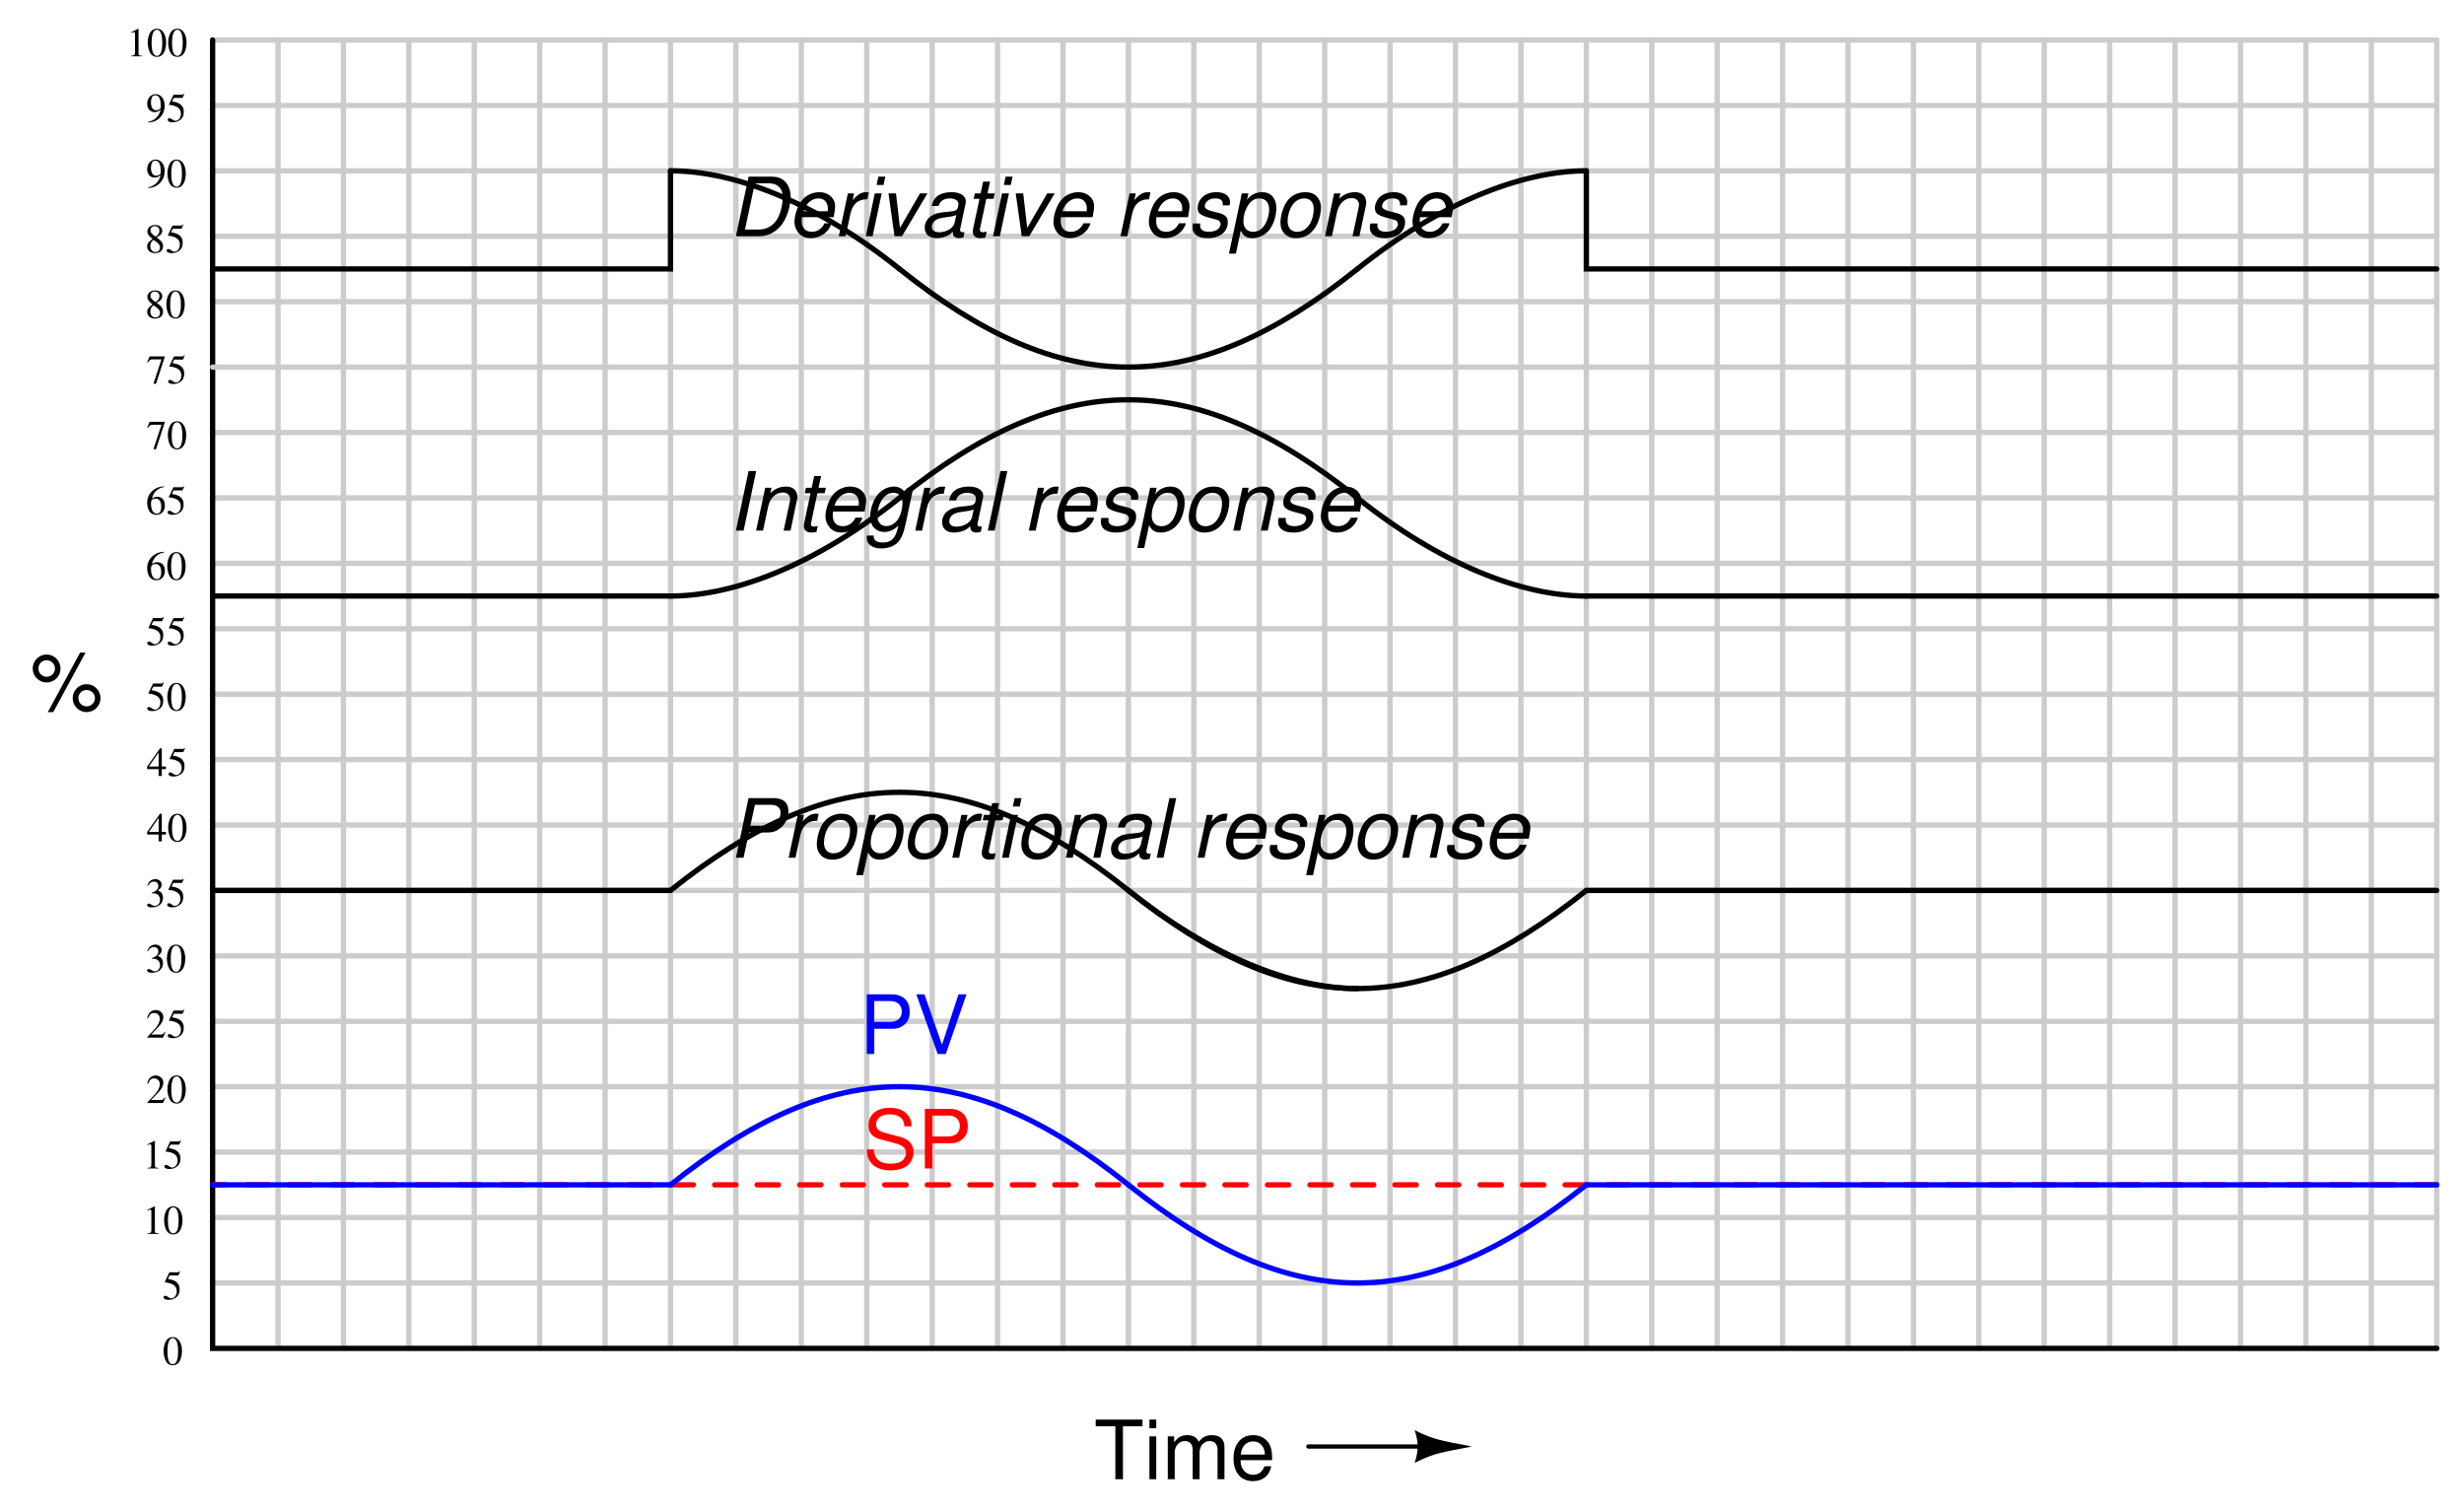 <?xml version="1.0" encoding="UTF-8"?>
<svg xmlns="http://www.w3.org/2000/svg" xmlns:xlink="http://www.w3.org/1999/xlink" viewBox="0 0 338.999 207.999" version="1.2">
<defs>
<g>
<symbol overflow="visible" id="glyph0-0">
<path style="stroke:none;" d=""/>
</symbol>
<symbol overflow="visible" id="glyph0-1">
<path style="stroke:none;" d="M 3.984 -7.281 L 6.672 -7.281 L 6.672 -8.203 L 0.234 -8.203 L 0.234 -7.281 L 2.938 -7.281 L 2.938 0 L 3.984 0 Z M 3.984 -7.281 "/>
</symbol>
<symbol overflow="visible" id="glyph0-2">
<path style="stroke:none;" d="M 1.688 -5.891 L 0.75 -5.891 L 0.75 0 L 1.688 0 Z M 1.688 -8.203 L 0.75 -8.203 L 0.75 -7.016 L 1.688 -7.016 Z M 1.688 -8.203 "/>
</symbol>
<symbol overflow="visible" id="glyph0-3">
<path style="stroke:none;" d="M 0.781 -5.891 L 0.781 0 L 1.734 0 L 1.734 -3.703 C 1.734 -4.562 2.344 -5.25 3.109 -5.25 C 3.812 -5.25 4.203 -4.812 4.203 -4.062 L 4.203 0 L 5.156 0 L 5.156 -3.703 C 5.156 -4.562 5.766 -5.25 6.531 -5.25 C 7.219 -5.25 7.625 -4.797 7.625 -4.062 L 7.625 0 L 8.578 0 L 8.578 -4.422 C 8.578 -5.484 7.969 -6.062 6.859 -6.062 C 6.078 -6.062 5.609 -5.828 5.047 -5.156 C 4.703 -5.797 4.234 -6.062 3.469 -6.062 C 2.672 -6.062 2.156 -5.766 1.656 -5.062 L 1.656 -5.891 Z M 0.781 -5.891 "/>
</symbol>
<symbol overflow="visible" id="glyph0-4">
<path style="stroke:none;" d="M 5.766 -2.625 C 5.766 -3.531 5.703 -4.078 5.531 -4.516 C 5.156 -5.484 4.25 -6.062 3.156 -6.062 C 1.5 -6.062 0.453 -4.812 0.453 -2.875 C 0.453 -0.922 1.469 0.266 3.125 0.266 C 4.484 0.266 5.406 -0.5 5.641 -1.781 L 4.703 -1.781 C 4.438 -1.016 3.922 -0.609 3.156 -0.609 C 2.562 -0.609 2.062 -0.875 1.75 -1.375 C 1.516 -1.703 1.438 -2.047 1.422 -2.625 Z M 1.453 -3.391 C 1.531 -4.484 2.188 -5.203 3.141 -5.203 C 4.094 -5.203 4.766 -4.453 4.766 -3.391 Z M 1.453 -3.391 "/>
</symbol>
<symbol overflow="visible" id="glyph0-5">
<path style="stroke:none;" d="M 2.234 -7.703 C 1.188 -7.703 0.328 -6.844 0.328 -5.781 C 0.328 -4.719 1.188 -3.859 2.25 -3.859 C 3.297 -3.859 4.156 -4.719 4.156 -5.766 C 4.156 -6.844 3.312 -7.703 2.234 -7.703 Z M 2.234 -6.922 C 2.875 -6.922 3.391 -6.406 3.391 -5.766 C 3.391 -5.156 2.875 -4.641 2.25 -4.641 C 1.625 -4.641 1.109 -5.156 1.109 -5.781 C 1.109 -6.406 1.609 -6.922 2.234 -6.922 Z M 6.844 -7.969 L 2.406 0.219 L 3.156 0.219 L 7.594 -7.969 Z M 7.734 -3.625 C 6.688 -3.625 5.828 -2.766 5.828 -1.703 C 5.828 -0.641 6.688 0.219 7.75 0.219 C 8.797 0.219 9.656 -0.641 9.656 -1.688 C 9.656 -2.766 8.812 -3.625 7.734 -3.625 Z M 7.734 -2.828 C 8.375 -2.828 8.891 -2.328 8.891 -1.688 C 8.891 -1.078 8.375 -0.578 7.75 -0.578 C 7.109 -0.578 6.609 -1.078 6.609 -1.703 C 6.609 -2.328 7.109 -2.828 7.734 -2.828 Z M 7.734 -2.828 "/>
</symbol>
<symbol overflow="visible" id="glyph0-6">
<path style="stroke:none;" d="M 6.703 -5.797 C 6.703 -6.359 6.672 -6.516 6.484 -6.891 C 6.047 -7.844 5.078 -8.344 3.703 -8.344 C 1.906 -8.344 0.781 -7.406 0.781 -5.922 C 0.781 -4.922 1.312 -4.297 2.391 -4.016 L 4.438 -3.469 C 5.484 -3.203 5.938 -2.797 5.938 -2.156 C 5.938 -1.703 5.703 -1.266 5.359 -1.016 C 5.031 -0.781 4.516 -0.656 3.844 -0.656 C 2.953 -0.656 2.344 -0.875 1.953 -1.344 C 1.656 -1.703 1.516 -2.109 1.531 -2.609 L 0.547 -2.609 C 0.547 -1.859 0.703 -1.359 1.031 -0.906 C 1.594 -0.141 2.531 0.266 3.781 0.266 C 4.766 0.266 5.562 0.031 6.094 -0.375 C 6.641 -0.812 6.984 -1.547 6.984 -2.25 C 6.984 -3.266 6.359 -4 5.25 -4.312 L 3.188 -4.859 C 2.188 -5.125 1.828 -5.438 1.828 -6.078 C 1.828 -6.906 2.562 -7.453 3.672 -7.453 C 4.969 -7.453 5.703 -6.875 5.719 -5.797 Z M 6.703 -5.797 "/>
</symbol>
<symbol overflow="visible" id="glyph0-7">
<path style="stroke:none;" d="M 2.062 -3.469 L 4.641 -3.469 C 5.281 -3.469 5.797 -3.672 6.234 -4.062 C 6.734 -4.516 6.938 -5.047 6.938 -5.797 C 6.938 -7.328 6.031 -8.203 4.406 -8.203 L 1.031 -8.203 L 1.031 0 L 2.062 0 Z M 2.062 -4.406 L 2.062 -7.281 L 4.25 -7.281 C 5.25 -7.281 5.844 -6.734 5.844 -5.844 C 5.844 -4.938 5.25 -4.406 4.25 -4.406 Z M 2.062 -4.406 "/>
</symbol>
<symbol overflow="visible" id="glyph0-8">
<path style="stroke:none;" d="M 4.406 0 L 7.25 -8.203 L 6.141 -8.203 L 3.875 -1.266 L 1.469 -8.203 L 0.344 -8.203 L 3.281 0 Z M 4.406 0 "/>
</symbol>
<symbol overflow="visible" id="glyph1-0">
<path style="stroke:none;" d=""/>
</symbol>
<symbol overflow="visible" id="glyph1-1">
<path style="stroke:none;" d="M 1.422 -3.797 C 1.125 -3.797 0.891 -3.719 0.672 -3.516 C 0.344 -3.188 0.141 -2.547 0.141 -1.891 C 0.141 -1.266 0.328 -0.625 0.578 -0.297 C 0.797 -0.062 1.078 0.078 1.406 0.078 C 1.688 0.078 1.938 -0.016 2.141 -0.219 C 2.469 -0.516 2.672 -1.172 2.672 -1.859 C 2.672 -3.016 2.172 -3.797 1.422 -3.797 Z M 1.406 -3.656 C 1.891 -3.656 2.141 -3.016 2.141 -1.844 C 2.141 -0.672 1.891 -0.062 1.406 -0.062 C 0.922 -0.062 0.672 -0.672 0.672 -1.844 C 0.672 -3.031 0.922 -3.656 1.406 -3.656 Z M 1.406 -3.656 "/>
</symbol>
<symbol overflow="visible" id="glyph1-2">
<path style="stroke:none;" d="M 1.016 -3.281 L 2.125 -3.281 C 2.219 -3.281 2.234 -3.281 2.25 -3.328 L 2.469 -3.828 L 2.406 -3.875 C 2.328 -3.75 2.281 -3.719 2.156 -3.719 L 0.984 -3.719 L 0.359 -2.391 C 0.359 -2.375 0.359 -2.375 0.359 -2.359 C 0.359 -2.328 0.375 -2.312 0.422 -2.312 C 0.609 -2.312 0.828 -2.281 1.062 -2.203 C 1.703 -2 2 -1.656 2 -1.094 C 2 -0.547 1.672 -0.125 1.219 -0.125 C 1.109 -0.125 1.016 -0.172 0.844 -0.297 C 0.672 -0.422 0.547 -0.484 0.422 -0.484 C 0.266 -0.484 0.188 -0.406 0.188 -0.266 C 0.188 -0.062 0.438 0.078 0.859 0.078 C 1.328 0.078 1.734 -0.078 2.031 -0.359 C 2.281 -0.609 2.391 -0.938 2.391 -1.359 C 2.391 -1.766 2.297 -2.031 2.016 -2.312 C 1.766 -2.547 1.453 -2.688 0.781 -2.797 Z M 1.016 -3.281 "/>
</symbol>
<symbol overflow="visible" id="glyph1-3">
<path style="stroke:none;" d="M 0.656 0 L 2.219 0 L 2.219 -0.078 C 1.781 -0.078 1.688 -0.141 1.688 -0.422 L 1.688 -3.797 L 1.641 -3.797 L 0.625 -3.297 L 0.625 -3.219 C 0.844 -3.297 0.984 -3.328 1.031 -3.328 C 1.141 -3.328 1.203 -3.25 1.203 -3.078 L 1.203 -0.516 C 1.188 -0.172 1.094 -0.094 0.656 -0.078 Z M 0.656 0 "/>
</symbol>
<symbol overflow="visible" id="glyph1-4">
<path style="stroke:none;" d="M 2.672 -0.766 L 2.594 -0.797 C 2.391 -0.469 2.328 -0.438 2.062 -0.422 L 0.719 -0.422 L 1.672 -1.422 C 2.172 -1.938 2.391 -2.375 2.391 -2.812 C 2.391 -3.375 1.922 -3.797 1.344 -3.797 C 1.031 -3.797 0.75 -3.672 0.531 -3.453 C 0.359 -3.266 0.266 -3.078 0.172 -2.688 L 0.297 -2.656 C 0.516 -3.203 0.719 -3.391 1.109 -3.391 C 1.594 -3.391 1.906 -3.062 1.906 -2.594 C 1.906 -2.156 1.641 -1.625 1.172 -1.125 L 0.172 -0.062 L 0.172 0 L 2.359 0 Z M 2.672 -0.766 "/>
</symbol>
<symbol overflow="visible" id="glyph1-5">
<path style="stroke:none;" d="M 0.859 -1.859 C 1.188 -1.859 1.328 -1.844 1.453 -1.797 C 1.812 -1.672 2.016 -1.344 2.016 -0.969 C 2.016 -0.484 1.703 -0.125 1.281 -0.125 C 1.125 -0.125 1.016 -0.156 0.812 -0.297 C 0.641 -0.406 0.547 -0.438 0.453 -0.438 C 0.328 -0.438 0.234 -0.359 0.234 -0.234 C 0.234 -0.047 0.484 0.078 0.875 0.078 C 1.312 0.078 1.75 -0.062 2.016 -0.297 C 2.281 -0.531 2.422 -0.859 2.422 -1.234 C 2.422 -1.531 2.328 -1.781 2.172 -1.953 C 2.062 -2.078 1.953 -2.156 1.703 -2.25 C 2.094 -2.516 2.234 -2.734 2.234 -3.031 C 2.234 -3.5 1.875 -3.797 1.359 -3.797 C 1.078 -3.797 0.828 -3.703 0.625 -3.531 C 0.453 -3.375 0.375 -3.234 0.25 -2.891 L 0.344 -2.875 C 0.562 -3.281 0.812 -3.469 1.172 -3.469 C 1.547 -3.469 1.781 -3.219 1.781 -2.859 C 1.781 -2.656 1.703 -2.469 1.562 -2.312 C 1.391 -2.156 1.234 -2.062 0.859 -1.922 Z M 0.859 -1.859 "/>
</symbol>
<symbol overflow="visible" id="glyph1-6">
<path style="stroke:none;" d="M 2.656 -1.297 L 2.078 -1.297 L 2.078 -3.797 L 1.828 -3.797 L 0.062 -1.297 L 0.062 -0.938 L 1.641 -0.938 L 1.641 0 L 2.078 0 L 2.078 -0.938 L 2.656 -0.938 Z M 1.641 -1.297 L 0.297 -1.297 L 1.641 -3.234 Z M 1.641 -1.297 "/>
</symbol>
<symbol overflow="visible" id="glyph1-7">
<path style="stroke:none;" d="M 2.516 -3.844 C 1.875 -3.797 1.547 -3.688 1.125 -3.391 C 0.516 -2.969 0.188 -2.328 0.188 -1.562 C 0.188 -1.078 0.344 -0.578 0.578 -0.297 C 0.797 -0.062 1.109 0.078 1.453 0.078 C 2.156 0.078 2.625 -0.453 2.625 -1.234 C 2.625 -1.953 2.234 -2.406 1.562 -2.406 C 1.328 -2.406 1.203 -2.375 0.859 -2.156 C 1 -3 1.641 -3.609 2.516 -3.75 Z M 1.359 -2.156 C 1.844 -2.156 2.125 -1.75 2.125 -1.047 C 2.125 -0.422 1.906 -0.078 1.516 -0.078 C 1.016 -0.078 0.719 -0.609 0.719 -1.484 C 0.719 -1.766 0.766 -1.922 0.875 -2.016 C 0.984 -2.094 1.172 -2.156 1.359 -2.156 Z M 1.359 -2.156 "/>
</symbol>
<symbol overflow="visible" id="glyph1-8">
<path style="stroke:none;" d="M 2.531 -3.719 L 0.438 -3.719 L 0.109 -2.891 L 0.203 -2.859 C 0.438 -3.234 0.547 -3.297 0.859 -3.312 L 2.078 -3.312 L 0.969 0.047 L 1.328 0.047 L 2.531 -3.641 Z M 2.531 -3.719 "/>
</symbol>
<symbol overflow="visible" id="glyph1-9">
<path style="stroke:none;" d="M 1.625 -2.094 C 2.188 -2.391 2.391 -2.625 2.391 -3 C 2.391 -3.469 1.984 -3.797 1.422 -3.797 C 0.797 -3.797 0.344 -3.422 0.344 -2.906 C 0.344 -2.547 0.453 -2.391 1.047 -1.875 C 0.438 -1.406 0.312 -1.234 0.312 -0.844 C 0.312 -0.297 0.75 0.078 1.391 0.078 C 2.062 0.078 2.5 -0.297 2.5 -0.875 C 2.5 -1.312 2.312 -1.578 1.625 -2.094 Z M 1.531 -1.5 C 1.938 -1.219 2.078 -1.016 2.078 -0.703 C 2.078 -0.328 1.828 -0.078 1.453 -0.078 C 1.031 -0.078 0.75 -0.406 0.75 -0.891 C 0.75 -1.25 0.859 -1.484 1.188 -1.75 Z M 1.469 -2.188 C 0.969 -2.516 0.766 -2.766 0.766 -3.094 C 0.766 -3.422 1.016 -3.641 1.375 -3.641 C 1.75 -3.641 2 -3.391 2 -3.016 C 2 -2.672 1.844 -2.438 1.469 -2.188 Z M 1.469 -2.188 "/>
</symbol>
<symbol overflow="visible" id="glyph1-10">
<path style="stroke:none;" d="M 0.328 0.125 C 0.969 0.047 1.266 -0.062 1.656 -0.328 C 2.234 -0.766 2.578 -1.453 2.578 -2.219 C 2.578 -3.141 2.062 -3.797 1.344 -3.797 C 0.672 -3.797 0.172 -3.234 0.172 -2.469 C 0.172 -1.781 0.578 -1.328 1.188 -1.328 C 1.484 -1.328 1.734 -1.422 2.031 -1.656 C 1.797 -0.734 1.172 -0.141 0.312 0.016 Z M 2.031 -2 C 2.031 -1.891 2.016 -1.828 1.953 -1.781 C 1.797 -1.656 1.594 -1.578 1.391 -1.578 C 0.953 -1.578 0.688 -2 0.688 -2.672 C 0.688 -2.984 0.781 -3.328 0.891 -3.469 C 0.984 -3.578 1.125 -3.641 1.297 -3.641 C 1.781 -3.641 2.031 -3.156 2.031 -2.219 Z M 2.031 -2 "/>
</symbol>
<symbol overflow="visible" id="glyph2-0">
<path style="stroke:none;" d=""/>
</symbol>
<symbol overflow="visible" id="glyph2-1">
<path style="stroke:none;" d="M 2.828 -3.469 L 5.391 -3.469 C 6.094 -3.469 6.625 -3.656 7.125 -4.062 C 7.844 -4.625 8.25 -5.484 8.25 -6.391 C 8.25 -7.578 7.547 -8.203 6.172 -8.203 L 2.766 -8.203 L 1.031 0 L 2.078 0 Z M 3.016 -4.406 L 3.641 -7.281 L 5.812 -7.281 C 6.688 -7.281 7.172 -6.891 7.172 -6.188 C 7.172 -5.781 7.047 -5.422 6.766 -5.078 C 6.406 -4.609 5.922 -4.406 5.203 -4.406 Z M 3.016 -4.406 "/>
</symbol>
<symbol overflow="visible" id="glyph2-2">
<path style="stroke:none;" d="M 2.031 -5.891 L 0.781 0 L 1.719 0 L 2.375 -3.062 C 2.672 -4.438 3.469 -5.125 4.703 -5.078 L 4.906 -6.031 C 4.766 -6.047 4.672 -6.062 4.547 -6.062 C 3.891 -6.062 3.391 -5.766 2.688 -4.969 L 2.875 -5.891 Z M 2.031 -5.891 "/>
</symbol>
<symbol overflow="visible" id="glyph2-3">
<path style="stroke:none;" d="M 4.312 -6.062 C 3.281 -6.062 2.344 -5.594 1.781 -4.766 C 1.266 -4.031 0.906 -2.797 0.906 -1.844 C 0.906 -0.594 1.766 0.266 3.031 0.266 C 4.109 0.266 4.969 -0.188 5.594 -1.047 C 6.109 -1.75 6.484 -2.984 6.484 -3.953 C 6.484 -4.562 6.25 -5.125 5.859 -5.516 C 5.484 -5.891 4.969 -6.062 4.312 -6.062 Z M 4.172 -5.203 C 5 -5.203 5.484 -4.672 5.484 -3.75 C 5.484 -3.078 5.312 -2.344 5 -1.781 C 4.562 -1.016 3.953 -0.609 3.188 -0.609 C 2.391 -0.609 1.891 -1.156 1.891 -2.062 C 1.891 -2.719 2.078 -3.453 2.391 -4.016 C 2.797 -4.781 3.438 -5.203 4.172 -5.203 Z M 4.172 -5.203 "/>
</symbol>
<symbol overflow="visible" id="glyph2-4">
<path style="stroke:none;" d="M 0.078 2.391 L 1.031 2.391 L 1.703 -0.766 C 2.047 -0.031 2.516 0.266 3.312 0.266 C 4.188 0.266 5.031 -0.141 5.609 -0.844 C 6.203 -1.594 6.594 -2.75 6.594 -3.875 C 6.594 -5.219 5.844 -6.062 4.641 -6.062 C 3.75 -6.062 2.859 -5.578 2.547 -4.953 L 2.75 -5.891 L 1.844 -5.891 Z M 4.266 -5.203 C 5.109 -5.203 5.609 -4.625 5.609 -3.641 C 5.609 -3.031 5.406 -2.312 5.109 -1.75 C 4.688 -0.984 4.125 -0.609 3.391 -0.609 C 2.562 -0.609 2.062 -1.172 2.062 -2.062 C 2.062 -2.75 2.25 -3.469 2.594 -4.062 C 3 -4.812 3.562 -5.203 4.266 -5.203 Z M 4.266 -5.203 "/>
</symbol>
<symbol overflow="visible" id="glyph2-5">
<path style="stroke:none;" d="M 4.125 -5.891 L 3.109 -5.891 L 3.469 -7.516 L 2.516 -7.516 L 2.172 -5.891 L 1.375 -5.891 L 1.219 -5.141 L 2.016 -5.141 L 1.125 -0.984 C 1.109 -0.859 1.094 -0.75 1.094 -0.625 C 1.094 -0.078 1.469 0.266 2.094 0.266 C 2.328 0.266 2.656 0.219 2.828 0.188 L 3 -0.641 C 2.625 -0.547 2.609 -0.547 2.469 -0.547 C 2.219 -0.547 2.062 -0.672 2.062 -0.859 C 2.062 -0.891 2.062 -0.938 2.078 -1.016 L 2.953 -5.141 L 3.953 -5.141 Z M 4.125 -5.891 "/>
</symbol>
<symbol overflow="visible" id="glyph2-6">
<path style="stroke:none;" d="M 2.938 -5.891 L 1.984 -5.891 L 0.75 0 L 1.688 0 Z M 3.438 -8.203 L 2.484 -8.203 L 2.234 -7.047 L 3.188 -7.047 Z M 3.438 -8.203 "/>
</symbol>
<symbol overflow="visible" id="glyph2-7">
<path style="stroke:none;" d="M 2.031 -5.891 L 0.781 0 L 1.734 0 L 2.422 -3.25 C 2.688 -4.484 3.469 -5.25 4.484 -5.25 C 5.047 -5.25 5.469 -4.859 5.469 -4.344 C 5.469 -4.281 5.438 -4.125 5.406 -3.922 L 4.562 0 L 5.516 0 L 6.406 -4.234 C 6.453 -4.375 6.453 -4.516 6.453 -4.656 C 6.453 -5.516 5.859 -6.062 4.922 -6.062 C 4.078 -6.062 3.328 -5.766 2.75 -5.156 L 2.891 -5.891 Z M 2.031 -5.891 "/>
</symbol>
<symbol overflow="visible" id="glyph2-8">
<path style="stroke:none;" d="M 6.203 -0.578 C 6.109 -0.547 6.062 -0.547 6.016 -0.547 C 5.719 -0.547 5.594 -0.656 5.594 -0.875 C 5.594 -0.906 5.594 -0.953 5.609 -0.984 L 6.328 -4.375 C 6.391 -4.688 6.391 -4.688 6.391 -4.797 C 6.391 -5.562 5.609 -6.062 4.438 -6.062 C 2.859 -6.062 1.906 -5.406 1.703 -4.156 L 2.641 -4.156 C 2.75 -4.469 2.828 -4.625 2.984 -4.781 C 3.234 -5.047 3.703 -5.203 4.188 -5.203 C 4.859 -5.203 5.375 -4.891 5.375 -4.484 C 5.375 -4.438 5.359 -4.359 5.359 -4.266 L 5.328 -4.062 C 5.219 -3.594 5 -3.469 4.188 -3.391 C 2.672 -3.266 2.203 -3.156 1.656 -2.797 C 1.062 -2.438 0.734 -1.828 0.734 -1.188 C 0.734 -0.281 1.344 0.266 2.344 0.266 C 2.75 0.266 3.203 0.188 3.625 0.031 C 3.969 -0.094 4.156 -0.203 4.609 -0.609 L 4.609 -0.484 C 4.609 -0.016 4.922 0.266 5.469 0.266 C 5.609 0.266 5.641 0.266 5.906 0.188 C 5.922 0.188 6 0.172 6.062 0.156 Z M 4.844 -1.844 C 4.703 -1.141 3.719 -0.547 2.719 -0.547 C 2.078 -0.547 1.719 -0.828 1.719 -1.297 C 1.719 -1.672 1.938 -2.031 2.266 -2.234 C 2.547 -2.406 2.875 -2.5 3.438 -2.578 C 4.484 -2.719 4.578 -2.734 5.078 -2.906 Z M 4.844 -1.844 "/>
</symbol>
<symbol overflow="visible" id="glyph2-9">
<path style="stroke:none;" d="M 3.453 -8.203 L 2.516 -8.203 L 0.766 0 L 1.703 0 Z M 3.453 -8.203 "/>
</symbol>
<symbol overflow="visible" id="glyph2-10">
<path style="stroke:none;" d=""/>
</symbol>
<symbol overflow="visible" id="glyph2-11">
<path style="stroke:none;" d="M 6.328 -2.625 C 6.484 -3.516 6.531 -3.781 6.531 -4.141 C 6.531 -5.234 5.594 -6.062 4.375 -6.062 C 3.391 -6.062 2.469 -5.609 1.891 -4.844 C 1.359 -4.141 0.938 -2.875 0.938 -1.953 C 0.938 -1.344 1.219 -0.719 1.641 -0.297 C 2.031 0.078 2.531 0.266 3.172 0.266 C 4.516 0.266 5.688 -0.578 6.031 -1.781 L 5.078 -1.781 C 4.688 -1.016 4.078 -0.609 3.328 -0.609 C 2.438 -0.609 1.938 -1.156 1.938 -2.109 C 1.938 -2.359 1.953 -2.469 1.984 -2.625 Z M 2.188 -3.438 C 2.484 -4.484 3.312 -5.203 4.234 -5.203 C 5.031 -5.203 5.531 -4.656 5.531 -3.812 C 5.531 -3.719 5.531 -3.625 5.5 -3.438 Z M 2.188 -3.438 "/>
</symbol>
<symbol overflow="visible" id="glyph2-12">
<path style="stroke:none;" d="M 5.781 -4.25 C 5.844 -4.484 5.844 -4.594 5.844 -4.734 C 5.844 -5.531 5.109 -6.062 4 -6.062 C 3.203 -6.062 2.516 -5.828 2.062 -5.391 C 1.641 -5 1.391 -4.406 1.391 -3.875 C 1.391 -3.188 1.781 -2.875 2.938 -2.562 L 3.766 -2.344 C 4.141 -2.25 4.312 -2.188 4.406 -2.062 C 4.484 -1.953 4.562 -1.781 4.562 -1.688 C 4.562 -1.469 4.391 -1.141 4.203 -0.984 C 3.922 -0.75 3.438 -0.609 2.953 -0.609 C 2.156 -0.609 1.734 -0.906 1.734 -1.469 C 1.734 -1.547 1.75 -1.641 1.75 -1.75 L 0.75 -1.75 C 0.703 -1.5 0.688 -1.359 0.688 -1.188 C 0.688 -0.281 1.469 0.266 2.781 0.266 C 4.453 0.266 5.547 -0.609 5.547 -1.953 C 5.547 -2.625 5.172 -3 4.188 -3.234 L 3.328 -3.453 C 2.703 -3.609 2.375 -3.844 2.375 -4.125 C 2.375 -4.359 2.516 -4.641 2.719 -4.828 C 2.984 -5.078 3.312 -5.203 3.812 -5.203 C 4.484 -5.203 4.844 -4.953 4.844 -4.5 C 4.844 -4.438 4.844 -4.344 4.844 -4.25 Z M 5.781 -4.25 "/>
</symbol>
<symbol overflow="visible" id="glyph2-13">
<path style="stroke:none;" d="M 3.922 -8.203 L 2.875 -8.203 L 1.125 0 L 2.188 0 Z M 3.922 -8.203 "/>
</symbol>
<symbol overflow="visible" id="glyph2-14">
<path style="stroke:none;" d="M 5.906 -5.891 L 5.719 -5.016 C 5.547 -5.391 5.438 -5.547 5.188 -5.719 C 4.891 -5.938 4.531 -6.062 4.156 -6.062 C 3.281 -6.062 2.406 -5.641 1.859 -4.938 C 1.25 -4.188 0.828 -2.938 0.828 -1.891 C 0.828 -0.656 1.625 0.188 2.781 0.188 C 3.484 0.188 4.141 -0.109 4.719 -0.703 L 4.672 -0.5 C 4.344 1.031 3.75 1.641 2.547 1.641 C 1.781 1.641 1.328 1.344 1.328 0.828 L 1.328 0.672 L 0.375 0.672 C 0.375 0.875 0.359 0.984 0.359 1.031 C 0.359 1.891 1.141 2.453 2.344 2.453 C 3.25 2.453 4.031 2.188 4.547 1.703 C 5.109 1.156 5.406 0.469 5.719 -0.953 L 6.766 -5.891 Z M 4.078 -5.203 C 4.812 -5.203 5.281 -4.656 5.281 -3.812 C 5.281 -3.109 5.078 -2.297 4.766 -1.734 C 4.391 -1.047 3.719 -0.625 3.047 -0.625 C 2.297 -0.625 1.828 -1.172 1.828 -2.062 C 1.828 -2.75 2 -3.469 2.344 -4.047 C 2.75 -4.797 3.359 -5.203 4.078 -5.203 Z M 4.078 -5.203 "/>
</symbol>
<symbol overflow="visible" id="glyph2-15">
<path style="stroke:none;" d="M 1 0 L 4.172 0 C 5.391 0 6.406 -0.5 7.234 -1.5 C 8 -2.453 8.531 -4.078 8.531 -5.484 C 8.531 -6.312 8.203 -7.141 7.672 -7.609 C 7.25 -8 6.656 -8.203 5.922 -8.203 L 2.75 -8.203 Z M 2.25 -0.922 L 3.609 -7.281 L 5.531 -7.281 C 6.734 -7.281 7.453 -6.578 7.453 -5.406 C 7.453 -4.359 7.109 -3.016 6.656 -2.312 C 6.078 -1.406 5.203 -0.922 4.188 -0.922 Z M 2.25 -0.922 "/>
</symbol>
<symbol overflow="visible" id="glyph2-16">
<path style="stroke:none;" d="M 3.234 0 L 6.734 -5.891 L 5.703 -5.891 L 2.953 -1.141 L 2.406 -5.891 L 1.375 -5.891 L 2.203 0 Z M 3.234 0 "/>
</symbol>
</g>
</defs>
<g id="surface1">
<path style="fill:none;stroke-width:7.312;stroke-linecap:round;stroke-linejoin:miter;stroke:rgb(80.077%,80.077%,80.077%);stroke-opacity:1;stroke-miterlimit:6;" d="M 377.5 219.99 L 377.5 2019.99 " transform="matrix(0.1,0,0,-0.1,0.5,207.499)"/>
<path style="fill:none;stroke-width:7.312;stroke-linecap:round;stroke-linejoin:miter;stroke:rgb(80.077%,80.077%,80.077%);stroke-opacity:1;stroke-miterlimit:6;" d="M 467.5 219.99 L 467.5 2019.99 " transform="matrix(0.1,0,0,-0.1,0.5,207.499)"/>
<path style="fill:none;stroke-width:7.312;stroke-linecap:round;stroke-linejoin:miter;stroke:rgb(80.077%,80.077%,80.077%);stroke-opacity:1;stroke-miterlimit:6;" d="M 557.5 219.99 L 557.5 2019.99 " transform="matrix(0.1,0,0,-0.1,0.5,207.499)"/>
<path style="fill:none;stroke-width:7.312;stroke-linecap:round;stroke-linejoin:miter;stroke:rgb(80.077%,80.077%,80.077%);stroke-opacity:1;stroke-miterlimit:6;" d="M 647.5 219.99 L 647.5 2019.99 " transform="matrix(0.1,0,0,-0.1,0.5,207.499)"/>
<path style="fill:none;stroke-width:7.312;stroke-linecap:round;stroke-linejoin:miter;stroke:rgb(80.077%,80.077%,80.077%);stroke-opacity:1;stroke-miterlimit:6;" d="M 737.5 219.99 L 737.5 2019.99 " transform="matrix(0.1,0,0,-0.1,0.5,207.499)"/>
<path style="fill:none;stroke-width:7.312;stroke-linecap:round;stroke-linejoin:miter;stroke:rgb(80.077%,80.077%,80.077%);stroke-opacity:1;stroke-miterlimit:6;" d="M 827.5 219.99 L 827.5 2019.99 " transform="matrix(0.1,0,0,-0.1,0.5,207.499)"/>
<path style="fill:none;stroke-width:7.312;stroke-linecap:round;stroke-linejoin:miter;stroke:rgb(80.077%,80.077%,80.077%);stroke-opacity:1;stroke-miterlimit:6;" d="M 917.5 219.99 L 917.5 2019.99 " transform="matrix(0.1,0,0,-0.1,0.5,207.499)"/>
<path style="fill:none;stroke-width:7.312;stroke-linecap:round;stroke-linejoin:miter;stroke:rgb(80.077%,80.077%,80.077%);stroke-opacity:1;stroke-miterlimit:6;" d="M 1007.5 219.99 L 1007.5 2019.99 " transform="matrix(0.1,0,0,-0.1,0.5,207.499)"/>
<path style="fill:none;stroke-width:7.312;stroke-linecap:round;stroke-linejoin:miter;stroke:rgb(80.077%,80.077%,80.077%);stroke-opacity:1;stroke-miterlimit:6;" d="M 1097.5 219.99 L 1097.5 2019.99 " transform="matrix(0.1,0,0,-0.1,0.5,207.499)"/>
<path style="fill:none;stroke-width:7.312;stroke-linecap:round;stroke-linejoin:miter;stroke:rgb(80.077%,80.077%,80.077%);stroke-opacity:1;stroke-miterlimit:6;" d="M 1187.5 219.99 L 1187.5 2019.99 " transform="matrix(0.1,0,0,-0.1,0.5,207.499)"/>
<path style="fill:none;stroke-width:7.312;stroke-linecap:round;stroke-linejoin:miter;stroke:rgb(80.077%,80.077%,80.077%);stroke-opacity:1;stroke-miterlimit:6;" d="M 1277.5 219.99 L 1277.5 2019.99 " transform="matrix(0.1,0,0,-0.1,0.5,207.499)"/>
<path style="fill:none;stroke-width:7.312;stroke-linecap:round;stroke-linejoin:miter;stroke:rgb(80.077%,80.077%,80.077%);stroke-opacity:1;stroke-miterlimit:6;" d="M 1367.5 219.99 L 1367.5 2019.99 " transform="matrix(0.1,0,0,-0.1,0.5,207.499)"/>
<path style="fill:none;stroke-width:7.312;stroke-linecap:round;stroke-linejoin:miter;stroke:rgb(80.077%,80.077%,80.077%);stroke-opacity:1;stroke-miterlimit:6;" d="M 1457.5 219.99 L 1457.5 2019.99 " transform="matrix(0.1,0,0,-0.1,0.5,207.499)"/>
<path style="fill:none;stroke-width:7.312;stroke-linecap:round;stroke-linejoin:miter;stroke:rgb(80.077%,80.077%,80.077%);stroke-opacity:1;stroke-miterlimit:6;" d="M 1547.5 219.99 L 1547.5 2019.99 " transform="matrix(0.1,0,0,-0.1,0.5,207.499)"/>
<path style="fill:none;stroke-width:7.312;stroke-linecap:round;stroke-linejoin:miter;stroke:rgb(80.077%,80.077%,80.077%);stroke-opacity:1;stroke-miterlimit:6;" d="M 1637.5 219.99 L 1637.5 2019.99 " transform="matrix(0.1,0,0,-0.1,0.5,207.499)"/>
<path style="fill:none;stroke-width:7.312;stroke-linecap:round;stroke-linejoin:miter;stroke:rgb(80.077%,80.077%,80.077%);stroke-opacity:1;stroke-miterlimit:6;" d="M 1727.5 219.99 L 1727.5 2019.99 " transform="matrix(0.1,0,0,-0.1,0.5,207.499)"/>
<path style="fill:none;stroke-width:7.312;stroke-linecap:round;stroke-linejoin:miter;stroke:rgb(80.077%,80.077%,80.077%);stroke-opacity:1;stroke-miterlimit:6;" d="M 1817.5 219.99 L 1817.5 2019.99 " transform="matrix(0.1,0,0,-0.1,0.5,207.499)"/>
<path style="fill:none;stroke-width:7.312;stroke-linecap:round;stroke-linejoin:miter;stroke:rgb(80.077%,80.077%,80.077%);stroke-opacity:1;stroke-miterlimit:6;" d="M 1907.5 219.99 L 1907.5 2019.99 " transform="matrix(0.1,0,0,-0.1,0.5,207.499)"/>
<path style="fill:none;stroke-width:7.312;stroke-linecap:round;stroke-linejoin:miter;stroke:rgb(80.077%,80.077%,80.077%);stroke-opacity:1;stroke-miterlimit:6;" d="M 1997.5 219.99 L 1997.5 2019.99 " transform="matrix(0.1,0,0,-0.1,0.5,207.499)"/>
<path style="fill:none;stroke-width:7.312;stroke-linecap:round;stroke-linejoin:miter;stroke:rgb(80.077%,80.077%,80.077%);stroke-opacity:1;stroke-miterlimit:6;" d="M 2087.5 219.99 L 2087.5 2019.99 " transform="matrix(0.1,0,0,-0.1,0.5,207.499)"/>
<path style="fill:none;stroke-width:7.312;stroke-linecap:round;stroke-linejoin:miter;stroke:rgb(80.077%,80.077%,80.077%);stroke-opacity:1;stroke-miterlimit:6;" d="M 2177.5 219.99 L 2177.5 2019.99 " transform="matrix(0.1,0,0,-0.1,0.5,207.499)"/>
<path style="fill:none;stroke-width:7.312;stroke-linecap:round;stroke-linejoin:miter;stroke:rgb(80.077%,80.077%,80.077%);stroke-opacity:1;stroke-miterlimit:6;" d="M 2267.5 219.99 L 2267.5 2019.99 " transform="matrix(0.1,0,0,-0.1,0.5,207.499)"/>
<path style="fill:none;stroke-width:7.312;stroke-linecap:round;stroke-linejoin:miter;stroke:rgb(80.077%,80.077%,80.077%);stroke-opacity:1;stroke-miterlimit:6;" d="M 2357.5 219.99 L 2357.5 2019.99 " transform="matrix(0.1,0,0,-0.1,0.5,207.499)"/>
<path style="fill:none;stroke-width:7.312;stroke-linecap:round;stroke-linejoin:miter;stroke:rgb(80.077%,80.077%,80.077%);stroke-opacity:1;stroke-miterlimit:6;" d="M 2447.5 219.99 L 2447.5 2019.99 " transform="matrix(0.1,0,0,-0.1,0.5,207.499)"/>
<path style="fill:none;stroke-width:7.312;stroke-linecap:round;stroke-linejoin:miter;stroke:rgb(80.077%,80.077%,80.077%);stroke-opacity:1;stroke-miterlimit:6;" d="M 2537.5 219.99 L 2537.5 2019.99 " transform="matrix(0.1,0,0,-0.1,0.5,207.499)"/>
<path style="fill:none;stroke-width:7.312;stroke-linecap:round;stroke-linejoin:miter;stroke:rgb(80.077%,80.077%,80.077%);stroke-opacity:1;stroke-miterlimit:6;" d="M 2627.5 219.99 L 2627.5 2019.99 " transform="matrix(0.1,0,0,-0.1,0.5,207.499)"/>
<path style="fill:none;stroke-width:7.312;stroke-linecap:round;stroke-linejoin:miter;stroke:rgb(80.077%,80.077%,80.077%);stroke-opacity:1;stroke-miterlimit:6;" d="M 2717.5 219.99 L 2717.5 2019.99 " transform="matrix(0.1,0,0,-0.1,0.5,207.499)"/>
<path style="fill:none;stroke-width:7.312;stroke-linecap:round;stroke-linejoin:miter;stroke:rgb(80.077%,80.077%,80.077%);stroke-opacity:1;stroke-miterlimit:6;" d="M 2807.5 219.99 L 2807.5 2019.99 " transform="matrix(0.1,0,0,-0.1,0.5,207.499)"/>
<path style="fill:none;stroke-width:7.312;stroke-linecap:round;stroke-linejoin:miter;stroke:rgb(80.077%,80.077%,80.077%);stroke-opacity:1;stroke-miterlimit:6;" d="M 2897.5 219.99 L 2897.5 2019.99 " transform="matrix(0.1,0,0,-0.1,0.5,207.499)"/>
<path style="fill:none;stroke-width:7.312;stroke-linecap:round;stroke-linejoin:miter;stroke:rgb(80.077%,80.077%,80.077%);stroke-opacity:1;stroke-miterlimit:6;" d="M 2987.5 219.99 L 2987.5 2019.99 " transform="matrix(0.1,0,0,-0.1,0.5,207.499)"/>
<path style="fill:none;stroke-width:7.312;stroke-linecap:round;stroke-linejoin:miter;stroke:rgb(80.077%,80.077%,80.077%);stroke-opacity:1;stroke-miterlimit:6;" d="M 3077.5 219.99 L 3077.5 2019.99 " transform="matrix(0.1,0,0,-0.1,0.5,207.499)"/>
<path style="fill:none;stroke-width:7.312;stroke-linecap:round;stroke-linejoin:miter;stroke:rgb(80.077%,80.077%,80.077%);stroke-opacity:1;stroke-miterlimit:6;" d="M 3167.5 219.99 L 3167.5 2019.99 " transform="matrix(0.1,0,0,-0.1,0.5,207.499)"/>
<path style="fill:none;stroke-width:7.312;stroke-linecap:round;stroke-linejoin:miter;stroke:rgb(80.077%,80.077%,80.077%);stroke-opacity:1;stroke-miterlimit:6;" d="M 3257.5 219.99 L 3257.5 2019.99 " transform="matrix(0.1,0,0,-0.1,0.5,207.499)"/>
<path style="fill:none;stroke-width:7.312;stroke-linecap:round;stroke-linejoin:miter;stroke:rgb(80.077%,80.077%,80.077%);stroke-opacity:1;stroke-miterlimit:6;" d="M 3347.5 219.99 L 3347.5 2019.99 " transform="matrix(0.1,0,0,-0.1,0.5,207.499)"/>
<path style="fill:none;stroke-width:7.312;stroke-linecap:round;stroke-linejoin:miter;stroke:rgb(80.077%,80.077%,80.077%);stroke-opacity:1;stroke-miterlimit:6;" d="M 3347.5 2019.99 L 287.5 2019.99 " transform="matrix(0.1,0,0,-0.1,0.5,207.499)"/>
<path style="fill:none;stroke-width:7.312;stroke-linecap:round;stroke-linejoin:miter;stroke:rgb(80.077%,80.077%,80.077%);stroke-opacity:1;stroke-miterlimit:6;" d="M 3347.5 1929.99 L 287.5 1929.99 " transform="matrix(0.1,0,0,-0.1,0.5,207.499)"/>
<path style="fill:none;stroke-width:7.312;stroke-linecap:round;stroke-linejoin:miter;stroke:rgb(80.077%,80.077%,80.077%);stroke-opacity:1;stroke-miterlimit:6;" d="M 3347.5 1839.99 L 287.5 1839.99 " transform="matrix(0.1,0,0,-0.1,0.5,207.499)"/>
<path style="fill:none;stroke-width:7.312;stroke-linecap:round;stroke-linejoin:miter;stroke:rgb(80.077%,80.077%,80.077%);stroke-opacity:1;stroke-miterlimit:6;" d="M 3347.5 1749.99 L 287.5 1749.99 " transform="matrix(0.1,0,0,-0.1,0.5,207.499)"/>
<path style="fill:none;stroke-width:7.312;stroke-linecap:round;stroke-linejoin:miter;stroke:rgb(80.077%,80.077%,80.077%);stroke-opacity:1;stroke-miterlimit:6;" d="M 3347.5 1659.99 L 287.5 1659.99 " transform="matrix(0.1,0,0,-0.1,0.5,207.499)"/>
<path style="fill:none;stroke-width:7.312;stroke-linecap:round;stroke-linejoin:miter;stroke:rgb(80.077%,80.077%,80.077%);stroke-opacity:1;stroke-miterlimit:6;" d="M 3347.5 1479.99 L 287.5 1479.99 " transform="matrix(0.1,0,0,-0.1,0.5,207.499)"/>
<path style="fill:none;stroke-width:7.312;stroke-linecap:round;stroke-linejoin:miter;stroke:rgb(80.077%,80.077%,80.077%);stroke-opacity:1;stroke-miterlimit:6;" d="M 3347.5 1389.99 L 287.5 1389.99 " transform="matrix(0.1,0,0,-0.1,0.5,207.499)"/>
<path style="fill:none;stroke-width:7.312;stroke-linecap:round;stroke-linejoin:miter;stroke:rgb(80.077%,80.077%,80.077%);stroke-opacity:1;stroke-miterlimit:6;" d="M 3347.5 1299.99 L 287.5 1299.99 " transform="matrix(0.1,0,0,-0.1,0.5,207.499)"/>
<path style="fill:none;stroke-width:7.312;stroke-linecap:round;stroke-linejoin:miter;stroke:rgb(80.077%,80.077%,80.077%);stroke-opacity:1;stroke-miterlimit:6;" d="M 3347.5 1209.99 L 287.5 1209.99 " transform="matrix(0.1,0,0,-0.1,0.5,207.499)"/>
<path style="fill:none;stroke-width:7.312;stroke-linecap:round;stroke-linejoin:miter;stroke:rgb(80.077%,80.077%,80.077%);stroke-opacity:1;stroke-miterlimit:6;" d="M 3347.5 1119.99 L 287.5 1119.99 " transform="matrix(0.1,0,0,-0.1,0.5,207.499)"/>
<path style="fill:none;stroke-width:7.312;stroke-linecap:round;stroke-linejoin:miter;stroke:rgb(80.077%,80.077%,80.077%);stroke-opacity:1;stroke-miterlimit:6;" d="M 3347.5 1029.99 L 287.5 1029.99 " transform="matrix(0.1,0,0,-0.1,0.5,207.499)"/>
<path style="fill:none;stroke-width:7.312;stroke-linecap:round;stroke-linejoin:miter;stroke:rgb(80.077%,80.077%,80.077%);stroke-opacity:1;stroke-miterlimit:6;" d="M 3347.5 939.99 L 287.5 939.99 " transform="matrix(0.1,0,0,-0.1,0.5,207.499)"/>
<path style="fill:none;stroke-width:7.312;stroke-linecap:round;stroke-linejoin:miter;stroke:rgb(80.077%,80.077%,80.077%);stroke-opacity:1;stroke-miterlimit:6;" d="M 3347.5 849.99 L 287.5 849.99 " transform="matrix(0.1,0,0,-0.1,0.5,207.499)"/>
<path style="fill:none;stroke-width:7.312;stroke-linecap:round;stroke-linejoin:miter;stroke:rgb(80.077%,80.077%,80.077%);stroke-opacity:1;stroke-miterlimit:6;" d="M 3347.5 759.99 L 287.5 759.99 " transform="matrix(0.1,0,0,-0.1,0.5,207.499)"/>
<path style="fill:none;stroke-width:7.312;stroke-linecap:round;stroke-linejoin:miter;stroke:rgb(80.077%,80.077%,80.077%);stroke-opacity:1;stroke-miterlimit:6;" d="M 3347.5 669.99 L 287.5 669.99 " transform="matrix(0.1,0,0,-0.1,0.5,207.499)"/>
<path style="fill:none;stroke-width:7.312;stroke-linecap:round;stroke-linejoin:miter;stroke:rgb(80.077%,80.077%,80.077%);stroke-opacity:1;stroke-miterlimit:6;" d="M 3347.5 579.99 L 287.5 579.99 " transform="matrix(0.1,0,0,-0.1,0.5,207.499)"/>
<path style="fill:none;stroke-width:7.312;stroke-linecap:round;stroke-linejoin:miter;stroke:rgb(80.077%,80.077%,80.077%);stroke-opacity:1;stroke-miterlimit:6;" d="M 3347.5 489.99 L 287.5 489.99 " transform="matrix(0.1,0,0,-0.1,0.5,207.499)"/>
<path style="fill:none;stroke-width:7.312;stroke-linecap:round;stroke-linejoin:miter;stroke:rgb(80.077%,80.077%,80.077%);stroke-opacity:1;stroke-miterlimit:6;" d="M 3347.5 399.99 L 287.5 399.99 " transform="matrix(0.1,0,0,-0.1,0.5,207.499)"/>
<path style="fill:none;stroke-width:7.312;stroke-linecap:round;stroke-linejoin:miter;stroke:rgb(80.077%,80.077%,80.077%);stroke-opacity:1;stroke-miterlimit:6;" d="M 3347.5 309.99 L 287.5 309.99 " transform="matrix(0.1,0,0,-0.1,0.5,207.499)"/>
<path style="fill:none;stroke-width:7.312;stroke-linecap:round;stroke-linejoin:miter;stroke:rgb(0%,0%,0%);stroke-opacity:1;stroke-miterlimit:6;" d="M 3347.5 219.99 L 287.5 219.99 L 287.5 2019.99 " transform="matrix(0.1,0,0,-0.1,0.5,207.499)"/>
<g style="fill:rgb(0%,0%,0%);fill-opacity:1;">
  <use xlink:href="#glyph0-1" x="150.513" y="203.499"/>
  <use xlink:href="#glyph0-2" x="157.387" y="203.499"/>
  <use xlink:href="#glyph0-3" x="159.884" y="203.499"/>
  <use xlink:href="#glyph0-4" x="169.256" y="203.499"/>
</g>
<path style="fill:none;stroke-width:5.85;stroke-linecap:round;stroke-linejoin:miter;stroke:rgb(0%,0%,0%);stroke-opacity:1;stroke-miterlimit:6;" d="M 1963.75 84.99 L 1795 84.99 " transform="matrix(0.1,0,0,-0.1,0.5,207.499)"/>
<path style=" stroke:none;fill-rule:evenodd;fill:rgb(0%,0%,0%);fill-opacity:1;" d="M 194.625 201.25 C 197.438 199.844 198.281 199.844 202.5 199 C 198.281 198.156 197.438 198.156 194.625 196.75 C 195.188 198.438 195.188 199.562 194.625 201.25 "/>
<g style="fill:rgb(0%,0%,0%);fill-opacity:1;">
  <use xlink:href="#glyph1-1" x="22.364" y="187.749"/>
</g>
<g style="fill:rgb(0%,0%,0%);fill-opacity:1;">
  <use xlink:href="#glyph1-2" x="22.319" y="178.749"/>
</g>
<g style="fill:rgb(0%,0%,0%);fill-opacity:1;">
  <use xlink:href="#glyph1-3" x="19.622" y="169.749"/>
  <use xlink:href="#glyph1-1" x="22.434" y="169.749"/>
</g>
<g style="fill:rgb(0%,0%,0%);fill-opacity:1;">
  <use xlink:href="#glyph1-3" x="19.622" y="160.749"/>
  <use xlink:href="#glyph1-2" x="22.434" y="160.749"/>
</g>
<g style="fill:rgb(0%,0%,0%);fill-opacity:1;">
  <use xlink:href="#glyph1-4" x="20.08" y="151.749"/>
  <use xlink:href="#glyph1-1" x="22.892" y="151.749"/>
</g>
<g style="fill:rgb(0%,0%,0%);fill-opacity:1;">
  <use xlink:href="#glyph1-4" x="20.08" y="142.749"/>
  <use xlink:href="#glyph1-2" x="22.892" y="142.749"/>
</g>
<g style="fill:rgb(0%,0%,0%);fill-opacity:1;">
  <use xlink:href="#glyph1-5" x="20.006" y="133.749"/>
  <use xlink:href="#glyph1-1" x="22.819" y="133.749"/>
</g>
<g style="fill:rgb(0%,0%,0%);fill-opacity:1;">
  <use xlink:href="#glyph1-5" x="20.006" y="124.749"/>
  <use xlink:href="#glyph1-2" x="22.819" y="124.749"/>
</g>
<g style="fill:rgb(0%,0%,0%);fill-opacity:1;">
  <use xlink:href="#glyph1-6" x="20.183" y="115.749"/>
  <use xlink:href="#glyph1-1" x="22.995" y="115.749"/>
</g>
<g style="fill:rgb(0%,0%,0%);fill-opacity:1;">
  <use xlink:href="#glyph1-6" x="20.183" y="106.749"/>
  <use xlink:href="#glyph1-2" x="22.995" y="106.749"/>
</g>
<g style="fill:rgb(0%,0%,0%);fill-opacity:1;">
  <use xlink:href="#glyph1-2" x="20.069" y="97.749"/>
  <use xlink:href="#glyph1-1" x="22.881" y="97.749"/>
</g>
<g style="fill:rgb(0%,0%,0%);fill-opacity:1;">
  <use xlink:href="#glyph1-2" x="20.069" y="88.749"/>
  <use xlink:href="#glyph1-2" x="22.881" y="88.749"/>
</g>
<g style="fill:rgb(0%,0%,0%);fill-opacity:1;">
  <use xlink:href="#glyph1-7" x="20.058" y="79.749"/>
  <use xlink:href="#glyph1-1" x="22.87" y="79.749"/>
</g>
<g style="fill:rgb(0%,0%,0%);fill-opacity:1;">
  <use xlink:href="#glyph1-7" x="20.058" y="70.749"/>
  <use xlink:href="#glyph1-2" x="22.87" y="70.749"/>
</g>
<g style="fill:rgb(0%,0%,0%);fill-opacity:1;">
  <use xlink:href="#glyph1-8" x="20.138" y="61.749"/>
  <use xlink:href="#glyph1-1" x="22.95" y="61.749"/>
</g>
<g style="fill:rgb(0%,0%,0%);fill-opacity:1;">
  <use xlink:href="#glyph1-8" x="20.138" y="52.749"/>
  <use xlink:href="#glyph1-2" x="22.95" y="52.749"/>
</g>
<g style="fill:rgb(0%,0%,0%);fill-opacity:1;">
  <use xlink:href="#glyph1-9" x="19.933" y="43.749"/>
  <use xlink:href="#glyph1-1" x="22.745" y="43.749"/>
</g>
<g style="fill:rgb(0%,0%,0%);fill-opacity:1;">
  <use xlink:href="#glyph1-9" x="19.933" y="34.749"/>
  <use xlink:href="#glyph1-2" x="22.745" y="34.749"/>
</g>
<g style="fill:rgb(0%,0%,0%);fill-opacity:1;">
  <use xlink:href="#glyph1-10" x="20.08" y="25.749"/>
  <use xlink:href="#glyph1-1" x="22.892" y="25.749"/>
</g>
<g style="fill:rgb(0%,0%,0%);fill-opacity:1;">
  <use xlink:href="#glyph1-10" x="20.08" y="16.749"/>
  <use xlink:href="#glyph1-2" x="22.892" y="16.749"/>
</g>
<g style="fill:rgb(0%,0%,0%);fill-opacity:1;">
  <use xlink:href="#glyph1-3" x="17.372" y="7.749"/>
  <use xlink:href="#glyph1-1" x="20.184" y="7.749"/>
  <use xlink:href="#glyph1-1" x="22.997" y="7.749"/>
</g>
<g style="fill:rgb(0%,0%,0%);fill-opacity:1;">
  <use xlink:href="#glyph0-5" x="4.172" y="97.749"/>
</g>
<g style="fill:rgb(100%,0%,0%);fill-opacity:1;">
  <use xlink:href="#glyph0-6" x="118.708" y="160.749"/>
  <use xlink:href="#glyph0-7" x="126.212" y="160.749"/>
</g>
<g style="fill:rgb(0%,0%,100%);fill-opacity:1;">
  <use xlink:href="#glyph0-7" x="118.22" y="144.999"/>
  <use xlink:href="#glyph0-8" x="125.724" y="144.999"/>
</g>
<path style="fill:none;stroke-width:7.312;stroke-linecap:round;stroke-linejoin:miter;stroke:rgb(80.077%,80.077%,80.077%);stroke-opacity:1;stroke-miterlimit:6;" d="M 3347.5 1569.99 L 287.5 1569.99 " transform="matrix(0.1,0,0,-0.1,0.5,207.499)"/>
<path style="fill:none;stroke-width:7.312;stroke-linecap:round;stroke-linejoin:miter;stroke:rgb(100%,0%,0%);stroke-opacity:1;stroke-dasharray:29.25,29.25;stroke-miterlimit:6;" d="M 3347.5 444.99 L 287.5 444.99 " transform="matrix(0.1,0,0,-0.1,0.5,207.499)"/>
<g style="fill:rgb(0%,0%,0%);fill-opacity:1;">
  <use xlink:href="#glyph2-1" x="100.22" y="117.999"/>
  <use xlink:href="#glyph2-2" x="107.724" y="117.999"/>
  <use xlink:href="#glyph2-3" x="111.47" y="117.999"/>
  <use xlink:href="#glyph2-4" x="117.725" y="117.999"/>
  <use xlink:href="#glyph2-3" x="123.98" y="117.999"/>
  <use xlink:href="#glyph2-2" x="130.235" y="117.999"/>
  <use xlink:href="#glyph2-5" x="133.982" y="117.999"/>
  <use xlink:href="#glyph2-6" x="137.109" y="117.999"/>
  <use xlink:href="#glyph2-3" x="139.607" y="117.999"/>
  <use xlink:href="#glyph2-7" x="145.862" y="117.999"/>
  <use xlink:href="#glyph2-8" x="152.117" y="117.999"/>
  <use xlink:href="#glyph2-9" x="158.372" y="117.999"/>
  <use xlink:href="#glyph2-10" x="160.869" y="117.999"/>
  <use xlink:href="#glyph2-2" x="163.997" y="117.999"/>
  <use xlink:href="#glyph2-11" x="167.743" y="117.999"/>
  <use xlink:href="#glyph2-12" x="173.998" y="117.999"/>
  <use xlink:href="#glyph2-4" x="179.623" y="117.999"/>
  <use xlink:href="#glyph2-3" x="185.878" y="117.999"/>
  <use xlink:href="#glyph2-7" x="192.133" y="117.999"/>
  <use xlink:href="#glyph2-12" x="198.388" y="117.999"/>
  <use xlink:href="#glyph2-11" x="204.013" y="117.999"/>
</g>
<g style="fill:rgb(0%,0%,0%);fill-opacity:1;">
  <use xlink:href="#glyph2-13" x="100.119" y="72.999"/>
  <use xlink:href="#glyph2-7" x="103.246" y="72.999"/>
  <use xlink:href="#glyph2-5" x="109.501" y="72.999"/>
  <use xlink:href="#glyph2-11" x="112.629" y="72.999"/>
  <use xlink:href="#glyph2-14" x="118.884" y="72.999"/>
  <use xlink:href="#glyph2-2" x="125.139" y="72.999"/>
  <use xlink:href="#glyph2-8" x="128.885" y="72.999"/>
  <use xlink:href="#glyph2-9" x="135.14" y="72.999"/>
  <use xlink:href="#glyph2-10" x="137.637" y="72.999"/>
  <use xlink:href="#glyph2-2" x="140.765" y="72.999"/>
  <use xlink:href="#glyph2-11" x="144.511" y="72.999"/>
  <use xlink:href="#glyph2-12" x="150.766" y="72.999"/>
  <use xlink:href="#glyph2-4" x="156.391" y="72.999"/>
  <use xlink:href="#glyph2-3" x="162.646" y="72.999"/>
  <use xlink:href="#glyph2-7" x="168.901" y="72.999"/>
  <use xlink:href="#glyph2-12" x="175.156" y="72.999"/>
  <use xlink:href="#glyph2-11" x="180.781" y="72.999"/>
</g>
<g style="fill:rgb(0%,0%,0%);fill-opacity:1;">
  <use xlink:href="#glyph2-15" x="100.244" y="32.499"/>
  <use xlink:href="#glyph2-11" x="108.366" y="32.499"/>
  <use xlink:href="#glyph2-2" x="114.621" y="32.499"/>
  <use xlink:href="#glyph2-6" x="118.367" y="32.499"/>
  <use xlink:href="#glyph2-16" x="120.865" y="32.499"/>
  <use xlink:href="#glyph2-8" x="126.49" y="32.499"/>
  <use xlink:href="#glyph2-5" x="132.745" y="32.499"/>
  <use xlink:href="#glyph2-6" x="135.872" y="32.499"/>
  <use xlink:href="#glyph2-16" x="138.37" y="32.499"/>
  <use xlink:href="#glyph2-11" x="143.995" y="32.499"/>
  <use xlink:href="#glyph2-10" x="150.25" y="32.499"/>
  <use xlink:href="#glyph2-2" x="153.377" y="32.499"/>
  <use xlink:href="#glyph2-11" x="157.124" y="32.499"/>
  <use xlink:href="#glyph2-12" x="163.379" y="32.499"/>
  <use xlink:href="#glyph2-4" x="169.004" y="32.499"/>
  <use xlink:href="#glyph2-3" x="175.259" y="32.499"/>
  <use xlink:href="#glyph2-7" x="181.514" y="32.499"/>
  <use xlink:href="#glyph2-12" x="187.769" y="32.499"/>
  <use xlink:href="#glyph2-11" x="193.394" y="32.499"/>
</g>
<path style="fill:none;stroke-width:7.312;stroke-linecap:round;stroke-linejoin:miter;stroke:rgb(0%,0%,0%);stroke-opacity:1;stroke-miterlimit:6;" d="M 917.5 1254.99 L 287.5 1254.99 " transform="matrix(0.1,0,0,-0.1,0.5,207.499)"/>
<path style="fill:none;stroke-width:7.312;stroke-linecap:round;stroke-linejoin:miter;stroke:rgb(0%,0%,0%);stroke-opacity:1;stroke-miterlimit:6;" d="M 3347.5 1254.99 L 2177.5 1254.99 " transform="matrix(0.1,0,0,-0.1,0.5,207.499)"/>
<path style="fill:none;stroke-width:7.312;stroke-linecap:round;stroke-linejoin:miter;stroke:rgb(0%,0%,100%);stroke-opacity:1;stroke-miterlimit:6;" d="M 917.5 444.99 C 1142.5 624.99 1322.5 624.99 1547.5 444.99 " transform="matrix(0.1,0,0,-0.1,0.5,207.499)"/>
<path style="fill:none;stroke-width:7.312;stroke-linecap:round;stroke-linejoin:miter;stroke:rgb(0%,0%,100%);stroke-opacity:1;stroke-miterlimit:6;" d="M 1547.5 444.99 C 1772.5 264.99 1952.5 264.99 2177.5 444.99 " transform="matrix(0.1,0,0,-0.1,0.5,207.499)"/>
<path style="fill:none;stroke-width:7.312;stroke-linecap:round;stroke-linejoin:miter;stroke:rgb(0%,0%,100%);stroke-opacity:1;stroke-miterlimit:6;" d="M 3347.5 444.99 L 2177.5 444.99 " transform="matrix(0.1,0,0,-0.1,0.5,207.499)"/>
<path style="fill:none;stroke-width:7.312;stroke-linecap:round;stroke-linejoin:miter;stroke:rgb(0%,0%,100%);stroke-opacity:1;stroke-miterlimit:6;" d="M 287.5 444.99 L 917.5 444.99 " transform="matrix(0.1,0,0,-0.1,0.5,207.499)"/>
<path style="fill:none;stroke-width:7.312;stroke-linecap:round;stroke-linejoin:miter;stroke:rgb(0%,0%,0%);stroke-opacity:1;stroke-miterlimit:6;" d="M 917.5 849.99 C 1142.5 1029.99 1322.5 1029.99 1547.5 849.99 " transform="matrix(0.1,0,0,-0.1,0.5,207.499)"/>
<path style="fill:none;stroke-width:7.312;stroke-linecap:round;stroke-linejoin:miter;stroke:rgb(0%,0%,0%);stroke-opacity:1;stroke-miterlimit:6;" d="M 1547.5 849.99 C 1772.5 669.99 1952.5 669.99 2177.5 849.99 " transform="matrix(0.1,0,0,-0.1,0.5,207.499)"/>
<path style="fill:none;stroke-width:7.312;stroke-linecap:round;stroke-linejoin:miter;stroke:rgb(0%,0%,0%);stroke-opacity:1;stroke-miterlimit:6;" d="M 287.5 849.99 L 917.5 849.99 " transform="matrix(0.1,0,0,-0.1,0.5,207.499)"/>
<path style="fill:none;stroke-width:7.312;stroke-linecap:round;stroke-linejoin:miter;stroke:rgb(0%,0%,0%);stroke-opacity:1;stroke-miterlimit:6;" d="M 3347.5 849.99 L 2177.5 849.99 " transform="matrix(0.1,0,0,-0.1,0.5,207.499)"/>
<path style="fill:none;stroke-width:7.312;stroke-linecap:round;stroke-linejoin:miter;stroke:rgb(0%,0%,0%);stroke-opacity:1;stroke-miterlimit:6;" d="M 1547.5 849.99 C 1660 759.99 1772.5 714.99 1862.5 714.99 " transform="matrix(0.1,0,0,-0.1,0.5,207.499)"/>
<path style="fill:none;stroke-width:7.312;stroke-linecap:round;stroke-linejoin:miter;stroke:rgb(0%,0%,0%);stroke-opacity:1;stroke-miterlimit:6;" d="M 1862.5 1389.99 C 1975 1299.99 2087.5 1254.99 2177.5 1254.99 " transform="matrix(0.1,0,0,-0.1,0.5,207.499)"/>
<path style="fill:none;stroke-width:7.312;stroke-linecap:round;stroke-linejoin:miter;stroke:rgb(0%,0%,0%);stroke-opacity:1;stroke-miterlimit:6;" d="M 1232.5 1389.99 C 1120 1299.99 1007.5 1254.99 917.5 1254.99 " transform="matrix(0.1,0,0,-0.1,0.5,207.499)"/>
<path style="fill:none;stroke-width:7.312;stroke-linecap:round;stroke-linejoin:miter;stroke:rgb(0%,0%,0%);stroke-opacity:1;stroke-miterlimit:6;" d="M 1232.5 1389.99 C 1457.5 1569.99 1637.5 1569.99 1862.5 1389.99 " transform="matrix(0.1,0,0,-0.1,0.5,207.499)"/>
<path style="fill:none;stroke-width:7.312;stroke-linecap:round;stroke-linejoin:miter;stroke:rgb(0%,0%,0%);stroke-opacity:1;stroke-miterlimit:6;" d="M 1232.5 1704.99 C 1120 1794.99 1007.5 1839.99 917.5 1839.99 " transform="matrix(0.1,0,0,-0.1,0.5,207.499)"/>
<path style="fill:none;stroke-width:7.312;stroke-linecap:round;stroke-linejoin:miter;stroke:rgb(0%,0%,0%);stroke-opacity:1;stroke-miterlimit:6;" d="M 1232.5 1704.99 C 1457.5 1524.99 1637.5 1524.99 1862.5 1704.99 " transform="matrix(0.1,0,0,-0.1,0.5,207.499)"/>
<path style="fill:none;stroke-width:7.312;stroke-linecap:round;stroke-linejoin:miter;stroke:rgb(0%,0%,0%);stroke-opacity:1;stroke-miterlimit:6;" d="M 1862.5 1704.99 C 1975 1794.99 2087.5 1839.99 2177.5 1839.99 " transform="matrix(0.1,0,0,-0.1,0.5,207.499)"/>
<path style="fill:none;stroke-width:7.312;stroke-linecap:round;stroke-linejoin:miter;stroke:rgb(0%,0%,0%);stroke-opacity:1;stroke-miterlimit:6;" d="M 917.5 1839.99 L 917.5 1704.99 L 287.5 1704.99 " transform="matrix(0.1,0,0,-0.1,0.5,207.499)"/>
<path style="fill:none;stroke-width:7.312;stroke-linecap:round;stroke-linejoin:miter;stroke:rgb(0%,0%,0%);stroke-opacity:1;stroke-miterlimit:6;" d="M 3347.5 1704.99 L 2177.5 1704.99 L 2177.5 1839.99 " transform="matrix(0.1,0,0,-0.1,0.5,207.499)"/>
</g>
</svg>
